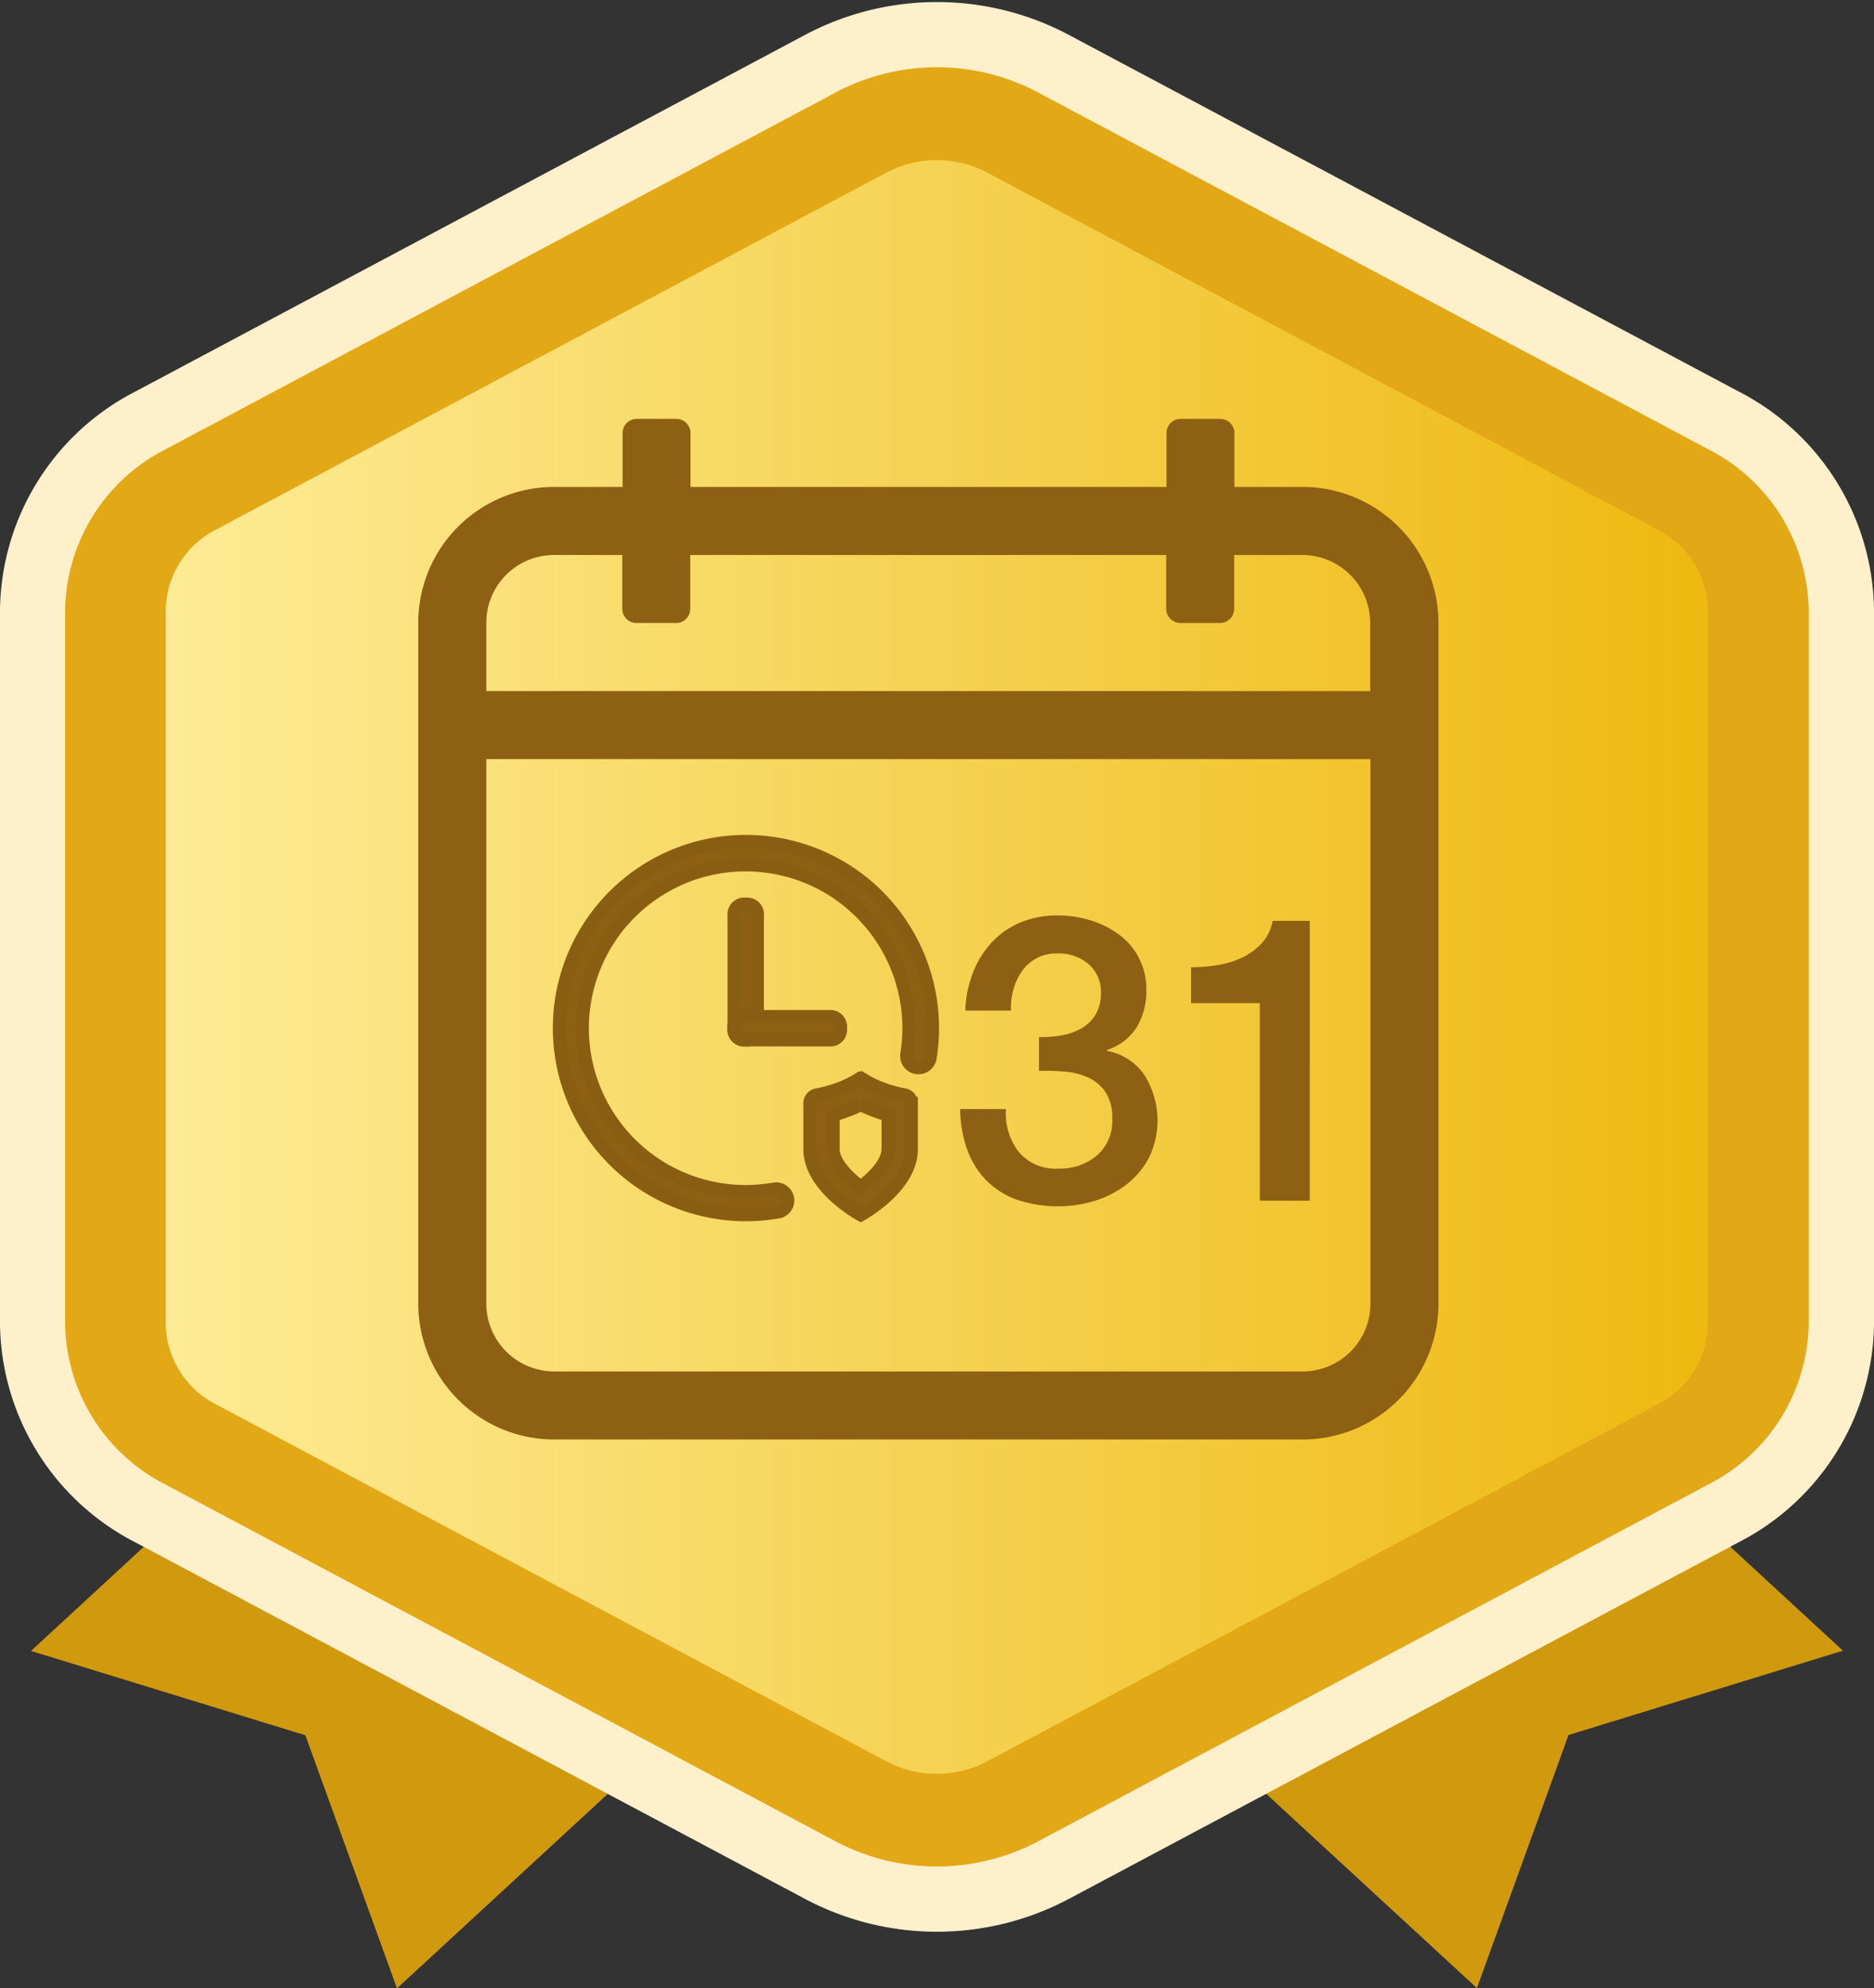 <svg xmlns="http://www.w3.org/2000/svg" xmlns:xlink="http://www.w3.org/1999/xlink" width="57.483" height="60.962" viewBox="0 0 57.483 60.962">
  <rect x="0" y="0" width="57.483" height="60.962" fill="#333333" stroke="none"/>
  <defs>
    <linearGradient id="linear-gradient" y1="0.5" x2="1" y2="0.5" gradientUnits="objectBoundingBox">
      <stop offset="0" stop-color="#feef9f"/>
      <stop offset="1" stop-color="#edb506"/>
    </linearGradient>
  </defs>
  <g id="Most_Hrs" data-name="Most Hrs" transform="translate(-247.049 -431.937)">
    <g id="a" transform="translate(248 434)">
      <g id="a-2" data-name="a" transform="translate(0 0)">
        <g id="a-3" data-name="a">
          <path id="a-4" data-name="a" d="M222.135,602.35,233.361,612.7l-13.475,12.427-2.81-7.76-8.416-2.586Zm28.629,0,13.475,12.423-8.417,2.586-2.81,7.76L239.536,612.7Z" transform="translate(-208.66 -566.224)" fill="#d19a0e"/>
          <path id="a-5" data-name="a" d="M249.847,212.035l20.564,10.944a5.634,5.634,0,0,1,3.092,4.932V249.8a5.627,5.627,0,0,1-3.087,4.93l-20.569,10.948a6.636,6.636,0,0,1-6.175,0l-20.564-10.945a5.626,5.626,0,0,1-3.088-4.93V227.914a5.63,5.63,0,0,1,3.088-4.931l20.564-10.947A6.631,6.631,0,0,1,249.847,212.035Z" transform="translate(-218.971 -211.273)" stroke="#fff0cc" stroke-miterlimit="10" stroke-width="4" fill="url(#linear-gradient)"/>
          <path id="a-6" data-name="a" d="M248.3,214.5a3.313,3.313,0,0,0-3.088,0l-20.564,10.948a2.819,2.819,0,0,0-1.544,2.465v21.893a2.819,2.819,0,0,0,1.544,2.465l20.564,10.945a3.314,3.314,0,0,0,3.088,0l20.564-10.945a2.82,2.82,0,0,0,1.544-2.465V227.914a2.82,2.82,0,0,0-1.544-2.465Zm1.544-2.465,20.564,10.944a5.634,5.634,0,0,1,3.092,4.932V249.8a5.627,5.627,0,0,1-3.087,4.93l-20.569,10.948a6.636,6.636,0,0,1-6.175,0l-20.564-10.945a5.626,5.626,0,0,1-3.088-4.93V227.914a5.63,5.63,0,0,1,3.088-4.931l20.564-10.947A6.631,6.631,0,0,1,249.847,212.035Z" transform="translate(-218.971 -211.273)" fill="#e3a815"/>
        </g>
      </g>
    </g>
    <path id="a-7" data-name="a" d="M96.777,94.108V73.239a4.174,4.174,0,0,0-4.172-4.169H90.519V67.414a.437.437,0,0,0-.442-.43h-1.2a.433.433,0,0,0-.442.43V69.07h-14.6V67.414a.437.437,0,0,0-.442-.43h-1.2a.433.433,0,0,0-.442.43V69.07H69.655a4.168,4.168,0,0,0-4.172,4.169V94.108a4.174,4.174,0,0,0,4.172,4.169h22.95A4.168,4.168,0,0,0,96.777,94.108ZM67.57,73.239a2.082,2.082,0,0,1,2.085-2.083h2.087v1.656a.437.437,0,0,0,.442.43h1.2a.433.433,0,0,0,.442-.43V71.156h14.6v1.656a.437.437,0,0,0,.442.43h1.2a.433.433,0,0,0,.442-.43V71.156h2.087a2.087,2.087,0,0,1,2.086,2.083v2.09H67.57ZM92.606,96.191H69.655a2.087,2.087,0,0,1-2.085-2.083V77.415H94.691V94.108A2.082,2.082,0,0,1,92.606,96.191Z" transform="translate(194.395 377.797)" fill="#8d6013"/>
    <path id="a-8" data-name="a" d="M285.864,459.561a3.845,3.845,0,0,0,.208,1.226,2.615,2.615,0,0,0,.57.944,2.5,2.5,0,0,0,.931.607,3.933,3.933,0,0,0,2.47.031,3.063,3.063,0,0,0,.968-.521,2.492,2.492,0,0,0,.662-.821,2.616,2.616,0,0,0-.165-2.513,1.772,1.772,0,0,0-1.146-.729v-.025a1.682,1.682,0,0,0,.919-.7,2.14,2.14,0,0,0,.294-1.134,2.062,2.062,0,0,0-.852-1.716,2.886,2.886,0,0,0-.87-.429,3.376,3.376,0,0,0-.987-.147,2.929,2.929,0,0,0-1.164.221,2.531,2.531,0,0,0-.876.613,2.914,2.914,0,0,0-.57.925,3.537,3.537,0,0,0-.233,1.158h1.4a2.117,2.117,0,0,1,.074-.643,1.784,1.784,0,0,1,.264-.564,1.265,1.265,0,0,1,1.085-.545,1.4,1.4,0,0,1,.962.331,1.121,1.121,0,0,1,.374.883,1.242,1.242,0,0,1-.165.662,1.2,1.2,0,0,1-.435.423,1.906,1.906,0,0,1-.613.214,3.225,3.225,0,0,1-.686.049V458.4a6.746,6.746,0,0,1,.815.025,2.087,2.087,0,0,1,.717.19,1.27,1.27,0,0,1,.515.447,1.42,1.42,0,0,1,.2.8,1.4,1.4,0,0,1-.472,1.134,1.752,1.752,0,0,1-1.171.4,1.472,1.472,0,0,1-1.232-.521,1.939,1.939,0,0,1-.386-1.305h-1.4Zm9.193,2.819h1.532V453.8h-1.14a1.349,1.349,0,0,1-.313.662,1.931,1.931,0,0,1-.576.441,2.676,2.676,0,0,1-.754.245,4.93,4.93,0,0,1-.858.074v1.1h2.108v6.055Z" transform="translate(-9.364 6.372)" fill="#8d6013"/>
    <g id="a-9" data-name="a" transform="translate(263.293 457.737)">
      <path id="a-10" data-name="a" d="M689.395,649.39c.122.059.268.125.438.188.14.052.275.095.4.127v1.048c0,.418-.451.871-.837,1.159-.386-.286-.846-.74-.846-1.157v-1.048c.123-.034.259-.075.4-.127a4.262,4.262,0,0,0,.438-.188m0-.821a3.222,3.222,0,0,1-.689.34,3.96,3.96,0,0,1-.658.179.259.259,0,0,0-.206.258v1.408c0,1.17,1.561,2.012,1.561,2.012s1.552-.842,1.552-2.012v-1.408a.259.259,0,0,0-.206-.259,3.957,3.957,0,0,1-.658-.179,3.223,3.223,0,0,1-.689-.34Z" transform="translate(-679.237 -641.318)" fill="#8d6013" stroke="#8a5e12" stroke-width="0.4"/>
      <path id="a-11" data-name="a" d="M479.886,172.043m.358,0h0a.316.316,0,0,1,.358.358v3.445a.316.316,0,0,1-.358.358h0a.316.316,0,0,1-.358-.358V172.4A.316.316,0,0,1,480.243,172.043Z" transform="translate(-473.614 -170.12)" fill="#8d6013" stroke="#8a5e12" stroke-width="0.4"/>
      <path id="a-12" data-name="a" d="M483.151,480.13m0,.358h0a.316.316,0,0,1-.358.358h-2.55a.316.316,0,0,1-.358-.358h0a.316.316,0,0,1,.358-.358h2.55A.316.316,0,0,1,483.151,480.487Z" transform="translate(-473.614 -474.761)" fill="#8d6013" stroke="#8a5e12" stroke-width="0.4"/>
      <path id="a-13" data-name="a" d="M7.472,10.662a5.008,5.008,0,1,1,4.1-4.142.362.362,0,1,0,.715.114,5.723,5.723,0,1,0-4.7,4.732.357.357,0,1,0-.12-.7Z" transform="translate(0 0)" fill="#8d6013" stroke="#8a5e12" stroke-width="0.4"/>
    </g>
  </g>
</svg>
